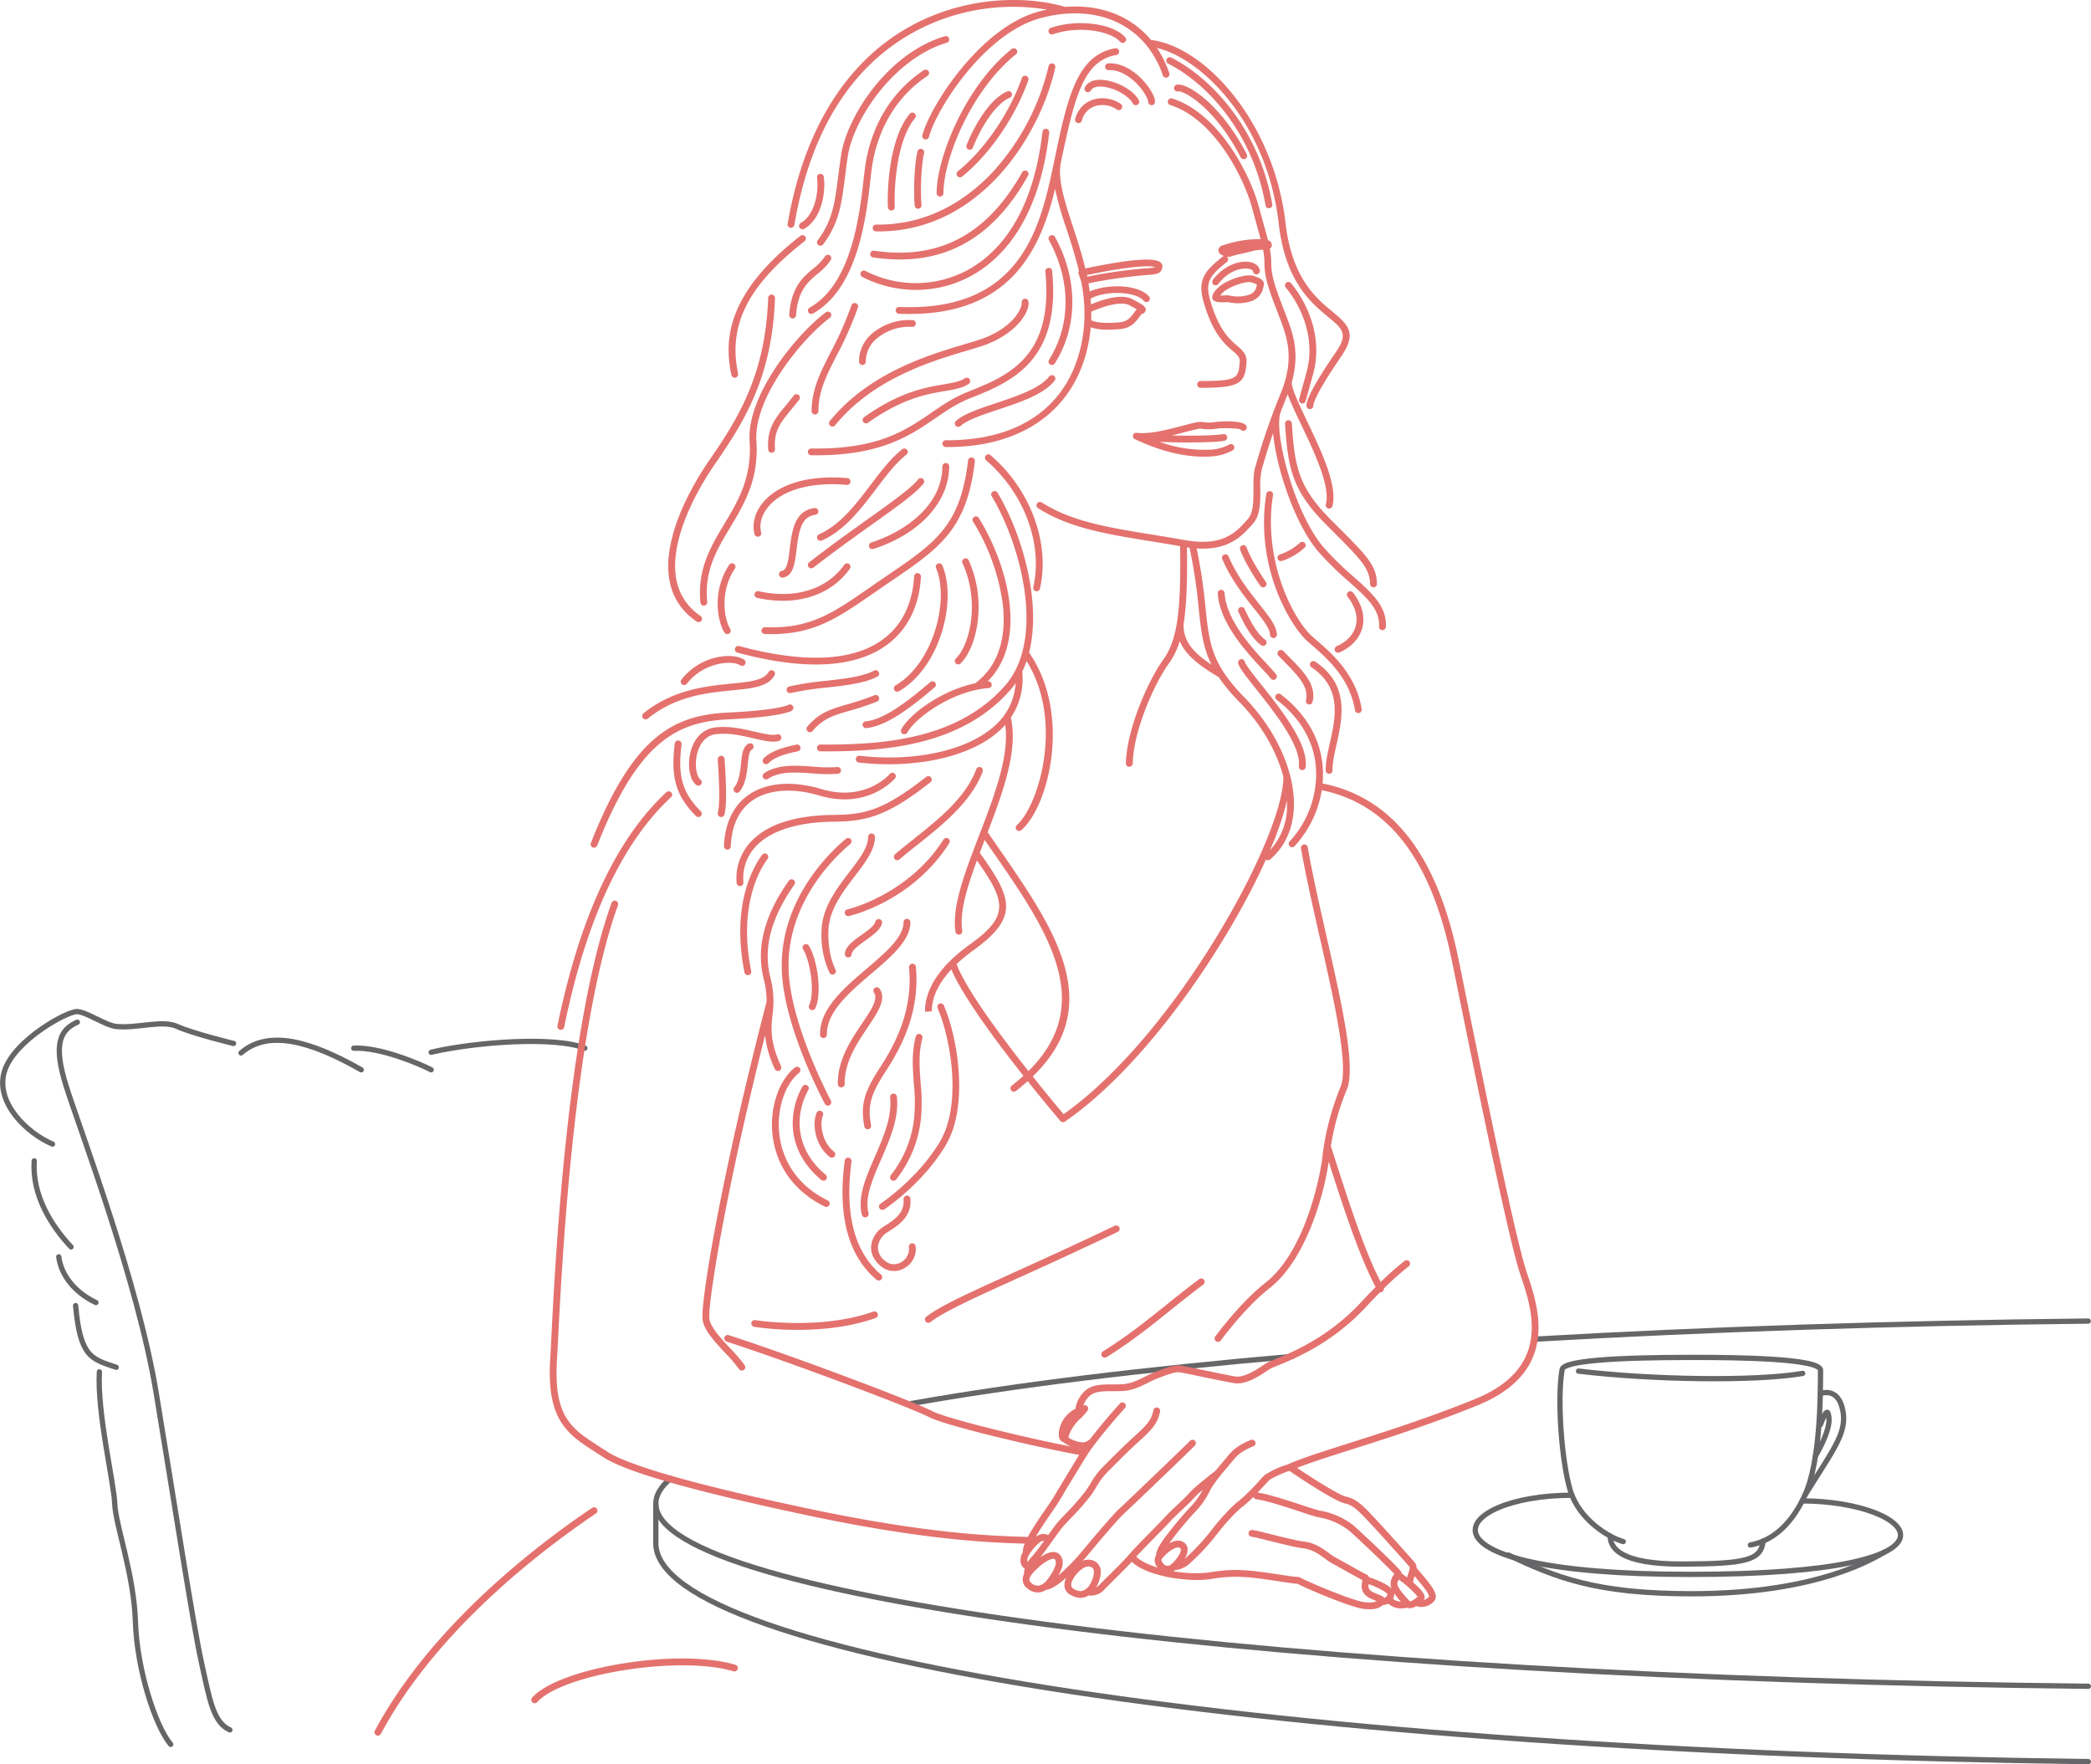 <svg xmlns="http://www.w3.org/2000/svg" width="793.012" height="669.097" viewBox="0 0 793.012 669.097"><g transform="translate(-157.969 -162.265)"><g transform="translate(159 545.901)"><path d="M132.986,446.952c-5.818-6.933-12.792-28.312-13.374-46.514s-7.562-36.691-7.851-44.782-6.688-34.091-5.815-49.98" transform="translate(-69.285 -169.041)" fill="none" stroke="#666668" stroke-linecap="round" stroke-miterlimit="10" stroke-width="2"/><path d="M118.248,320.56c-9.6-3.179-13.666-4.044-15.41-23.4" transform="translate(-75.191 -185.661)" fill="none" stroke="#666668" stroke-linecap="round" stroke-miterlimit="10" stroke-width="2"/><path d="M114.772,308.23c-8-3.754-13.229-10.4-14.1-17.335" transform="translate(-79.418 -197.888)" fill="none" stroke="#666668" stroke-linecap="round" stroke-miterlimit="10" stroke-width="2"/><path d="M111.524,311.21c-7.562-8.09-14.829-19.646-13.958-32.648" transform="translate(-85.619 -221.957)" fill="none" stroke="#666668" stroke-linecap="round" stroke-miterlimit="10" stroke-width="2"/><path d="M112.361,309.634c-9.557-4.044-21.771-15.6-18.279-27.447s23.988-23.067,27.692-22.8,10.7,5.23,14.755,5.646c7.91.818,17.444-2.606,23.111,0s21.376,6.446,21.376,6.446" transform="translate(-93.471 -259.384)" fill="none" stroke="#666668" stroke-linecap="round" stroke-miterlimit="10" stroke-width="2"/><path d="M107.586,260.748c-6.47,2.89-9.377,8.09-4.144,24.557s27.04,73.672,34.017,115.854,13.958,87.76,17.158,102.241,4.486,22.857,10.821,25.747" transform="translate(-79.283 -256.723)" fill="none" stroke="#666668" stroke-linecap="round" stroke-miterlimit="10" stroke-width="2"/><path d="M169.682,274.279c-19.318-11.007-35.286-15.354-45.591-6.4" transform="translate(-33.713 -252.199)" fill="none" stroke="#666668" stroke-linecap="round" stroke-miterlimit="10" stroke-width="2"/><path d="M138.577,264.108c10.044-.511,25.5,6.142,29.363,8.191" transform="translate(-5.443 -250.219)" fill="none" stroke="#666668" stroke-linecap="round" stroke-miterlimit="10" stroke-width="2"/><path d="M148.525,267.336c16.225-3.84,46.751-6.2,58.274-1.564" transform="translate(13.972 -251.912)" fill="none" stroke="#666668" stroke-linecap="round" stroke-miterlimit="10" stroke-width="2"/><path d="M354.735,303.691c-56.745,4.908-105.747,10.959-144.5,17.86" transform="translate(134.408 -172.915)" fill="none" stroke="#666668" stroke-linecap="round" stroke-miterlimit="10" stroke-width="2"/><path d="M499.943,299.149c-74.628.782-145.3,3.161-209.476,6.842" transform="translate(290.987 -181.779)" fill="none" stroke="#666668" stroke-linecap="round" stroke-miterlimit="10" stroke-width="2"/><path d="M183.027,319.36c-3.719,3.135-5.641,6.34-5.641,9.593,0,36.275,238.694,66.06,543.285,69.253" transform="translate(70.298 -142.336)" fill="none" stroke="#666668" stroke-linecap="round" stroke-miterlimit="10" stroke-width="2"/><path d="M720.669,420.439c-304.588-3.816-543.282-39.445-543.282-82.831v-15" transform="translate(70.299 -135.991)" fill="none" stroke="#666668" stroke-linecap="round" stroke-miterlimit="10" stroke-width="2"/><path d="M317.569,373.656c-5.6-1.535-16.809-8.448-20.095-19.389s-5.062-34.684-3.09-45.886c.812-4.608,38.823-4.56,51.4-4.56,14.109,0,46.594.331,46.594,4.849,0,9,.015,34.442-5.912,47.4s-13.943,17.648-20.682,18.879" transform="translate(297.023 -172.662)" fill="none" stroke="#666668" stroke-linecap="round" stroke-miterlimit="10" stroke-width="2"/><path d="M300.014,326.772c.044,4.407,3.518,10.708,27.488,10.62s29.726-1.423,30.5-8.693" transform="translate(309.619 -127.87)" fill="none" stroke="#666668" stroke-linecap="round" stroke-miterlimit="10" stroke-width="2"/><path d="M319.348,321.527c-45.809,0-65.939,30.021,44.859,30.021,113.28,0,84.944-27.863,42.444-27.863" transform="translate(275.784 -138.106)" fill="none" stroke="#666668" stroke-linecap="round" stroke-miterlimit="10" stroke-width="2"/><path d="M286.925,329.979c18,8.439,32.955,14.675,69.487,14.675,48.935,0,70.077-14.159,73.265-15.832" transform="translate(284.075 -123.869)" fill="none" stroke="#666668" stroke-linecap="round" stroke-miterlimit="10" stroke-width="2"/><path d="M325.036,347.269c11.435-18.445,16.786-24.487,13.932-33.855-2.161-7.09-8.1-4.693-8.1-4.693" transform="translate(358.453 -163.86)" fill="none" stroke="#666668" stroke-linecap="round" stroke-miterlimit="10" stroke-width="2"/><path d="M326.384,327.492c5.744-10.15,5.481-13.937,4.826-16.157s-2.9,4.179-2.9,4.179" transform="translate(361.083 -158.91)" fill="none" stroke="#666668" stroke-linecap="round" stroke-miterlimit="10" stroke-width="2"/><path d="M295.945,305.578c27.722,3.326,66.972,3.964,85.021.874" transform="translate(301.678 -169.233)" fill="none" stroke="#666668" stroke-linecap="round" stroke-miterlimit="10" stroke-width="2"/></g><g transform="translate(299.991 162.265)"><path d="M401.908,323.438a122.35,122.35,0,0,1-11.2-10.956c-11.148-12.781-19.206-43.8-16.458-51.4v-.006c.732-1.916,1.529-3.935,2.406-6.071.1-.254.183-.49.28-.741,1.021,2.86,2.78,6.606,5.08,11.429,5,10.461,11.213,23.483,9.4,30.307a1.283,1.283,0,0,0,.921,1.57,1.255,1.255,0,0,0,.331.044,1.289,1.289,0,0,0,1.249-.959c2.054-7.733-4.386-21.225-9.563-32.066-3-6.272-6.393-13.386-5.782-15.16.006-.018,0-.032.006-.05,2.993-10.921.319-18.155-1.907-24.123-.458-1.219-.927-2.441-1.4-3.657-2.335-6.071-4.543-11.8-4.543-16.556a31.336,31.336,0,0,0-.555-6.021,1.684,1.684,0,0,0,.449-.422,1.7,1.7,0,0,0,.21-1.547,1.824,1.824,0,0,0-1.021-1.086,3.029,3.029,0,0,0-.339-.124c-.416-1.668-.939-3.548-1.579-5.841-.534-1.916-1.154-4.132-1.86-6.765-3.486-12.993-15.493-35.647-32.869-41.131a1.3,1.3,0,0,0-1.623.838,1.282,1.282,0,0,0,.841,1.615c16.39,5.171,27.807,26.874,31.151,39.339.711,2.642,1.328,4.867,1.863,6.792.513,1.836.947,3.383,1.3,4.755a42.066,42.066,0,0,0-14.563,2.426,1.955,1.955,0,0,0-1.455,1.6,1.91,1.91,0,0,0,1.039,1.824,5.8,5.8,0,0,0,1.228.555,1.283,1.283,0,0,0-.7.254c-6.647,5.286-9.531,8.663-7.293,16.762,3.4,12.3,8.061,16.3,11.145,18.955,2.087,1.789,2.8,2.5,2.642,4.354-.493,5.853-.593,7.069-14.811,7.069a1.287,1.287,0,1,0,0,2.574c15.068,0,16.753-1.789,17.388-9.427.275-3.253-1.488-4.764-3.527-6.517-2.848-2.444-7.152-6.142-10.339-17.686-1.857-6.724.283-9.2,6.417-14.073a1.281,1.281,0,0,0,.2-1.809,1.236,1.236,0,0,0-.286-.239,4.311,4.311,0,0,0,.794.08,2.186,2.186,0,0,0,1.092-.248,29.93,29.93,0,0,1,3.111-.788c1.42-.319,3.182-.714,4.852-1.178a15.947,15.947,0,0,1,4-.466,29.106,29.106,0,0,1,.511,5.576c0,5.227,2.287,11.178,4.717,17.476.463,1.2.93,2.417,1.381,3.63,2.432,6.523,5.458,14.637.015,27.884a250.942,250.942,0,0,0-9,25.782l-.617,2.06c-.7,2.317-.688,5.239-.679,8.332.012,4.392.024,8.935-2.1,11.346-4.389,5-9.363,10.673-24.2,7.972-4.212-.768-8.347-1.435-12.344-2.081-16.234-2.624-30.248-4.888-41.632-12.146a1.3,1.3,0,0,0-1.789.39,1.28,1.28,0,0,0,.39,1.777c11.839,7.544,26.1,9.849,42.615,12.518,3.651.59,7.423,1.207,11.249,1.892.207,13.332-.133,22.571-1.269,29.374a.622.622,0,0,0-.021.106v.032c-1.021,6.015-2.665,10.13-5.109,13.518-5.6,7.76-13.864,26.225-14.159,39.315a1.287,1.287,0,0,0,1.263,1.313l.029,0a1.294,1.294,0,0,0,1.3-1.257c.283-12.58,8.262-30.381,13.672-37.875a28.445,28.445,0,0,0,4.159-8.572c2.376,5.77,8.129,9.714,14.773,13.707a65.907,65.907,0,0,0,7.763,9.327c8.3,8.486,14.2,18.663,16.747,28.412.183,11.432-10.216,36.21-25.936,61.78-17.848,29.026-38.71,53.082-57.406,66.231-1.733-2.057-6.257-7.468-11.7-14.306,28.209-27.258,8.067-56.314-13.176-86.96q-1.966-2.829-3.92-5.676c5.93-15.484,11.629-31.263,8.772-43.433a26.167,26.167,0,0,0,4.348-17.456,36.43,36.43,0,0,0,1.638-4.023c14.309,22.928,4.563,54.906-3.672,62.2a1.28,1.28,0,0,0-.112,1.815,1.311,1.311,0,0,0,.971.431,1.293,1.293,0,0,0,.859-.328c10.611-9.389,19.011-44.124,2.916-67.329,4.9-19.481-2.9-45.528-11.963-60.626a1.3,1.3,0,0,0-1.774-.446,1.284,1.284,0,0,0-.452,1.762c11.2,18.642,20.522,54.4,4.988,71.945C252,384.823,224.39,387.308,199.741,387.1a1.322,1.322,0,0,0-1.3,1.275,1.285,1.285,0,0,0,1.281,1.3q1.3.013,2.606.012c24.569,0,51.562-3.093,69.295-23.117a29.772,29.772,0,0,0,2.131-2.751,23.2,23.2,0,0,1-7.279,15.584c-10.012,9.717-30.369,14.413-51.857,11.96a1.287,1.287,0,1,0-.3,2.556,100.773,100.773,0,0,0,11.417.652c17.839,0,33.828-4.867,42.542-13.327.546-.528,1.048-1.071,1.538-1.623,1.694,11.762-4.206,27.146-9.941,42.063-5.328,13.876-10.363,26.984-8.917,36.411a1.288,1.288,0,0,0,1.275,1.092,1.118,1.118,0,0,0,.2-.015,1.286,1.286,0,0,0,1.083-1.464c-1.057-6.9,1.774-16.311,5.567-26.615,11.355,15.971,12.078,21.228-2.813,31.927a61.528,61.528,0,0,0-7.261,6.06l-.021.018c-5.245,5.168-9.619,11.736-9.6,19.283h1.3l1.293-.112c-.012-5.983,3.235-11.39,7.411-15.88,4.321,10.227,17.108,27.415,27.344,40.351-1.372,1.24-2.845,2.476-4.436,3.707a1.281,1.281,0,0,0-.224,1.8,1.3,1.3,0,0,0,1.024.5,1.284,1.284,0,0,0,.791-.272c1.594-1.231,3.07-2.468,4.454-3.707,6.623,8.3,11.848,14.439,12.4,15.091a1.3,1.3,0,0,0,.992.455,1.29,1.29,0,0,0,.732-.227c30.31-20.788,61.278-66.131,76.234-99.381a1.283,1.283,0,0,0,.756.28,1.3,1.3,0,0,0,.847-.313c5.525-4.746,8.628-11.5,8.976-19.528.59-13.453-6.641-29.572-18.867-42.063a62.8,62.8,0,0,1-7.627-9.2l-.024-.035c-5.212-7.907-5.945-14.687-7-24.8a203.036,203.036,0,0,0-3.332-22.332c.806.053,1.591.089,2.335.089,10.682,0,15.266-5.221,19.1-9.59,2.724-3.105,2.71-8.138,2.7-13a28.868,28.868,0,0,1,.573-7.586l.62-2.075c.882-2.978,2.019-6.789,3.627-11.5a90.391,90.391,0,0,0,3.394,16.405c3.6,12.181,8.7,22.645,13.988,28.713a124.984,124.984,0,0,0,11.429,11.187c6.827,6.086,11.762,10.484,11.4,17.016a1.29,1.29,0,0,0,1.225,1.352l.071,0a1.3,1.3,0,0,0,1.293-1.219c.419-7.757-5.177-12.748-12.264-19.067M251.367,470.381a60.791,60.791,0,0,1,6.414-5.28c17.4-12.5,14.758-19.764,2.388-36.931.608-1.615,1.234-3.247,1.865-4.894.968,1.4,1.939,2.813,2.907,4.212,20.5,29.572,39.932,57.612,13.681,83.451-10.508-13.3-23.625-30.968-27.255-40.558M376.687,411.03a24.362,24.362,0,0,1-6.443,16.119,117,117,0,0,0,6.443-18.76c.033.891.035,1.774,0,2.642m-33.513-75.72c.883,8.4,1.57,14.791,4.858,21.482-6.308-4.159-10.7-8.468-10.584-15.269,1.133-6.916,1.488-16.136,1.3-29.212.325.05.649.095.968.136a195.767,195.767,0,0,1,3.459,22.863" transform="translate(-30.613 -104.739)" fill="#e4716d"/><path d="M206.888,198.7a1.287,1.287,0,0,0-.021,2.574c.313,0,.62.006.927.006,39.079,0,61.494-37.054,67.043-62.164a1.292,1.292,0,0,0-2.524-.552,90.123,90.123,0,0,1-20.909,39.9c-8.687,9.4-23.5,20.537-44.5,20.236Z" transform="translate(-16.647 -113.523)" fill="#e4716d"/><path d="M194.674,214.3a1.284,1.284,0,0,0,1.06,1.482,1.092,1.092,0,0,0,.218.021,1.3,1.3,0,0,0,1.275-1.071c5.756-33.693,19.947-57.689,42.176-71.326a78.434,78.434,0,0,1,53.622-10.351c-.992.213-1.989.44-2.993.708-22.305,5.945-41.379,35.965-44.259,46.931a1.294,1.294,0,0,0,.93,1.57,1.382,1.382,0,0,0,.328.041,1.3,1.3,0,0,0,1.252-.962c2.769-10.546,21.06-39.4,42.418-45.095a52.652,52.652,0,0,1,9.259-1.62l.08-.009c12.718-1.018,23.6,3.267,30.688,11.933l.03.035a36.322,36.322,0,0,1,6.2,11.381,1.294,1.294,0,0,0,2.456-.818,40.317,40.317,0,0,0-4.681-9.572c17.211,4.141,41.807,28.477,46.208,66.73,2.518,21.9,12.232,29.932,18.666,35.245,5.5,4.551,7.781,6.437,3.014,13.371-7.792,11.334-11.736,18.7-11.1,20.729a1.294,1.294,0,0,0,1.237.906,1.233,1.233,0,0,0,.381-.059,1.284,1.284,0,0,0,.9-1.387c.029-.378.578-3.994,10.72-18.74,6.1-8.864,2.069-12.193-3.5-16.8-6.11-5.05-15.348-12.686-17.748-33.56-4.377-38.031-30.254-66.9-51.036-69.457-7.589-9.094-19.1-13.589-32.515-12.524-14.661-4.351-39.543-4.54-61.91,9.182-22.565,13.843-37.562,39.115-43.368,73.082" transform="translate(-37.99 -129.409)" fill="#e4716d"/><path d="M271.1,188.2a1.275,1.275,0,0,0-1.435,1.128c-2.919,24.773-12.255,31.119-30.853,43.766-2.137,1.452-4.135,2.834-6.03,4.147-14.82,10.257-22.975,15.918-40.148,15.34a1.31,1.31,0,0,0-1.334,1.243,1.287,1.287,0,0,0,1.249,1.328q1.2.04,2.352.041c16.476,0,25.242-6.071,39.363-15.841,1.886-1.308,3.879-2.689,6.007-4.135,18.642-12.674,28.914-19.655,31.963-45.59A1.287,1.287,0,0,0,271.1,188.2" transform="translate(-44.538 -14.7)" fill="#e4716d"/><path d="M258.218,192.522a1.3,1.3,0,0,0-1.485,1.068c-4.357,27.429,8.937,49.9,15.67,55.939.508.455,1.083.95,1.715,1.494,5.36,4.634,14.342,12.391,16.24,24.587a1.291,1.291,0,0,0,1.278,1.089,1.642,1.642,0,0,0,.2-.015,1.282,1.282,0,0,0,1.074-1.467c-2.04-13.126-11.467-21.269-17.1-26.136-.614-.531-1.181-1.015-1.673-1.461-7.131-6.4-18.811-28.693-14.844-53.628a1.293,1.293,0,0,0-1.077-1.47" transform="translate(81.484 -6.27)" fill="#e4716d"/><path d="M239.324,239.685a1.348,1.348,0,0,0,.286.032,1.287,1.287,0,0,0,1.26-1c3.943-17.273-3.577-37.612-18.713-50.611a1.3,1.3,0,0,0-1.827.13,1.281,1.281,0,0,0,.133,1.815c14.43,12.4,21.621,31.724,17.884,48.1a1.286,1.286,0,0,0,.977,1.538" transform="translate(11.502 -15.476)" fill="#e4716d"/><path d="M204.163,200.4a1.285,1.285,0,0,0,.558,1.733,44.794,44.794,0,0,0,20.354,4.912,43.575,43.575,0,0,0,20.493-5.089c11.57-6.16,26.175-20.623,30.041-54.56a1.292,1.292,0,0,0-2.568-.289c-3.743,32.828-17.668,46.715-28.7,52.583a41.61,41.61,0,0,1-38.439.156,1.3,1.3,0,0,0-1.744.555" transform="translate(-19.713 -97.103)" fill="#e4716d"/><path d="M216.568,185.047c20.7,0,36.662-10.481,48.589-31.815a1.277,1.277,0,0,0-.5-1.747,1.3,1.3,0,0,0-1.759.5c-13.229,23.666-31.594,33.389-56.137,29.734a1.285,1.285,0,1,0-.387,2.541,69.1,69.1,0,0,0,10.2.788" transform="translate(-17.277 -86.644)" fill="#e4716d"/><path d="M242.278,135.895c-17.645,14.1-28.471,41.334-28.471,54.649a1.293,1.293,0,0,0,2.586,0c0-12.8,10.463-39.02,27.506-52.645a1.281,1.281,0,0,0,.2-1.809,1.3,1.3,0,0,0-1.818-.195" transform="translate(-0.614 -117.306)" fill="#e4716d"/><path d="M229.058,134.173a1.282,1.282,0,0,0-.8,1.635,1.3,1.3,0,0,0,1.647.794c9.835-3.383,21.75-1.254,25.437,2.839a1.285,1.285,0,0,0,.962.428,1.308,1.308,0,0,0,.865-.328,1.279,1.279,0,0,0,.1-1.815c-4.773-5.3-18.223-6.992-28.211-3.554" transform="translate(27.447 -123.606)" fill="#e4716d"/><path d="M236.678,137.561a1.286,1.286,0,1,0,.142,2.568c4.3-.236,8.084,2.695,9.965,4.46,3.338,3.143,5.015,6.529,5.015,7.538a1.294,1.294,0,0,0,2.589,0c0-2.237-2.509-6.281-5.826-9.407-3.757-3.536-7.963-5.366-11.883-5.159" transform="translate(41.633 -113.53)" fill="#e4716d"/><path d="M251.117,148.611a1.294,1.294,0,0,0,1.142.679,1.32,1.32,0,0,0,.611-.153,1.281,1.281,0,0,0,.525-1.741c-2.385-4.422-9.7-7.733-14.634-7.736h-.009c-3.518,0-5.092,1.535-5.788,2.825a1.277,1.277,0,0,0,.522,1.741,1.3,1.3,0,0,0,1.753-.522c.664-1.216,2.273-1.473,3.512-1.473h.006c4.5,0,10.623,3.164,12.358,6.381" transform="translate(36.468 -109.405)" fill="#e4716d"/><path d="M237.977,142.72a10.21,10.21,0,0,0-6.334,7.134,1.29,1.29,0,0,0,.912,1.576,1.357,1.357,0,0,0,.339.044,1.292,1.292,0,0,0,1.249-.95,7.706,7.706,0,0,1,4.746-5.4,9.573,9.573,0,0,1,8.557,1.2,1.3,1.3,0,0,0,1.795-.357,1.28,1.28,0,0,0-.36-1.783,12.176,12.176,0,0,0-10.9-1.467" transform="translate(34.109 -104.783)" fill="#e4716d"/><path d="M282.223,194.027a1.435,1.435,0,0,0,.224-.018,1.293,1.293,0,0,0,1.057-1.488c-5.142-29.392-23.846-48.33-38.3-55.617a1.3,1.3,0,0,0-1.741.564,1.283,1.283,0,0,0,.573,1.73c13.92,7.019,31.948,25.31,36.919,53.763a1.29,1.29,0,0,0,1.272,1.066" transform="translate(56.983 -115.054)" fill="#e4716d"/><path d="M245.384,140.32a1.286,1.286,0,1,0,.449,2.532c2.329-.4,14.3,6.588,23.758,25.021a1.287,1.287,0,0,0,1.154.7,1.318,1.318,0,0,0,.587-.139,1.283,1.283,0,0,0,.564-1.73c-9.593-18.693-22.35-27.108-26.511-26.387" transform="translate(58.925 -108.198)" fill="#e4716d"/><path d="M263.916,210.073a1.286,1.286,0,0,0,.909,1.579,1.243,1.243,0,0,0,.342.047,1.291,1.291,0,0,0,1.246-.947l2.842-10.286c3.1-11.237-.032-24.076-8.383-34.348a1.3,1.3,0,0,0-1.821-.192,1.286,1.286,0,0,0-.195,1.809c7.831,9.628,10.782,21.609,7.9,32.049Z" transform="translate(86.748 -58.7)" fill="#e4716d"/><path d="M197.265,233.6a1.289,1.289,0,0,0,1.275,1.3c.623.009,1.231.015,1.833.015,24.7,0,35.588-7.447,45.213-14.038,4.215-2.884,8.194-5.605,13.046-7.538,15.434-6.145,34.637-13.793,31.272-48.356a1.293,1.293,0,0,0-2.574.248c3.179,32.645-14.268,39.593-29.661,45.72-5.121,2.04-9.212,4.844-13.551,7.81-10.009,6.848-20.342,13.958-45.54,13.569a1.252,1.252,0,0,0-1.314,1.266" transform="translate(-32.898 -62.245)" fill="#e4716d"/><path d="M200.27,214.176a1.283,1.283,0,0,0,.189,1.809,1.309,1.309,0,0,0,.818.286,1.3,1.3,0,0,0,1.006-.478c14.454-17.727,36.621-24.333,49.867-28.279,2.264-.676,4.218-1.257,5.921-1.824,12.217-4.067,18.046-12.344,17.562-16.75a1.294,1.294,0,0,0-2.574.277c.274,2.491-3.884,10.062-15.806,14.032-1.668.555-3.6,1.133-5.847,1.8-13.533,4.032-36.181,10.779-51.137,29.126" transform="translate(-27.597 -54.5)" fill="#e4716d"/><path d="M248.536,134.963a1.3,1.3,0,0,0-1.615-.862c-22.016,6.564-37.246,30.868-39.363,45.16-.407,2.745-.729,5.275-1.03,7.636-1.316,10.342-2.187,17.172-7.831,24.569a1.282,1.282,0,0,0,.248,1.8,1.3,1.3,0,0,0,.785.263,1.286,1.286,0,0,0,1.03-.511c6.06-7.943,7.016-15.434,8.338-25.8.3-2.344.617-4.855,1.018-7.583,2.063-13.926,17.341-37.046,37.547-43.07a1.288,1.288,0,0,0,.871-1.6" transform="translate(-30.612 -120.356)" fill="#e4716d"/><path d="M190.437,213.347a1.288,1.288,0,0,0,.98,1.538,45.105,45.105,0,0,0,9.752,1.11c10.7,0,19.829-4.268,25.4-12.181a1.28,1.28,0,0,0-.319-1.792,1.3,1.3,0,0,0-1.8.316c-6.585,9.348-18.722,13.1-32.468,10.035a1.3,1.3,0,0,0-1.547.974" transform="translate(-46.285 11.848)" fill="#e4716d"/><path d="M238.756,196.37a1.3,1.3,0,0,0-1.783-.416,1.279,1.279,0,0,0-.419,1.768,79.861,79.861,0,0,1,11.3,31.423c1.03,9.05.153,21.5-9.873,29.428a1.253,1.253,0,0,0-.333.407c-12.9,2.662-25.139,11.694-28.271,17.494a1.291,1.291,0,0,0,2.279,1.216c2.869-5.313,16.744-15.735,30.806-16.83a1.287,1.287,0,0,0,1.189-1.381,1.306,1.306,0,0,0-1.393-1.184l-.148.021c15.835-15.9,7.01-45.292-3.359-61.945" transform="translate(-9.554 0.083)" fill="#e4716d"/><path d="M188.838,233.2q16.8,4.507,29.814,4.5c11.015,0,19.941-2.426,26.686-7.279,7.969-5.735,12.506-14.731,13.117-26.018a1.295,1.295,0,0,0-2.586-.139c-.4,7.311-2.807,17.423-12.048,24.073-11.381,8.188-29.655,8.988-54.307,2.379a1.286,1.286,0,1,0-.676,2.482" transform="translate(-51.215 14.301)" fill="#e4716d"/><path d="M215.9,161.919a1.284,1.284,0,0,0,.215-1.806,1.3,1.3,0,0,0-1.818-.215c-28.35,22.14-28.87,39.838-26.154,52.781A1.287,1.287,0,0,0,189.4,213.7a1.35,1.35,0,0,0,.266-.027,1.28,1.28,0,0,0,1-1.523c-3.855-18.391,3.69-33.415,25.227-50.233" transform="translate(-52.776 -70.446)" fill="#e4716d"/><path d="M166.118,321.525a1.313,1.313,0,0,0,.26.026,1.3,1.3,0,0,0,1.269-1.03c8.285-40.617,21.922-69.959,40.529-87.211a1.278,1.278,0,0,0,.065-1.815,1.3,1.3,0,0,0-1.833-.065c-19.005,17.624-32.9,47.426-41.3,88.578a1.287,1.287,0,0,0,1.009,1.517" transform="translate(-95.707 69.023)" fill="#e4716d"/><path d="M260.075,229.409c-16.378,12.851-23.542,14.309-34.941,14.419-14.855.139-25.514,3.6-31.677,10.3a20.242,20.242,0,0,0-5.3,15.514,1.289,1.289,0,0,0,1.287,1.184c.035,0,.071,0,.1,0a1.289,1.289,0,0,0,1.19-1.384,17.545,17.545,0,0,1,4.631-13.574c5.581-6.06,15.883-9.333,29.8-9.466,12.45-.118,20.275-2.223,36.523-14.971a1.284,1.284,0,0,0,.213-1.806,1.3,1.3,0,0,0-1.821-.212" transform="translate(-50.816 65.211)" fill="#e4716d"/><path d="M241.641,239.049a1.292,1.292,0,0,0-2.19-1.372c-13.4,21.066-36.216,26.446-36.444,26.5a1.286,1.286,0,0,0,.286,2.541,1.367,1.367,0,0,0,.286-.032c.977-.221,24.067-5.64,38.061-27.636" transform="translate(-23.655 80.713)" fill="#e4716d"/><path d="M218.264,237.375c-5.939,4.935-25.239,23.12-24.327,49.9.723,21.373,15.691,49.442,16.328,50.626a1.3,1.3,0,0,0,1.145.679,1.286,1.286,0,0,0,1.136-1.892c-.151-.283-15.319-28.731-16.027-49.5-.865-25.611,17.7-43.088,23.4-47.837a1.276,1.276,0,0,0,.162-1.809,1.3,1.3,0,0,0-1.821-.162" transform="translate(-39.454 80.716)" fill="#e4716d"/><path d="M200.121,292.675h.018a1.294,1.294,0,0,0,1.278-1.3c-.115-8.633,8.518-16,16.865-23.12,7.612-6.493,14.8-12.627,14.8-19.5a1.294,1.294,0,0,0-2.589,0c0,5.691-6.747,11.449-13.9,17.544-8.8,7.509-17.9,15.272-17.766,25.109a1.283,1.283,0,0,0,1.29,1.269" transform="translate(-29.844 100.99)" fill="#e4716d"/><path d="M198.685,239.324a1.3,1.3,0,0,0-1.809.26c-2.9,3.852-11.945,18.453-6.688,44.6a1.293,1.293,0,0,0,1.269,1.036,1.31,1.31,0,0,0,.257-.026,1.282,1.282,0,0,0,1.012-1.511c-5.05-25.109,3.486-38.926,6.222-42.562a1.281,1.281,0,0,0-.263-1.8" transform="translate(-49.855 84.603)" fill="#e4716d"/><path d="M201.119,292.978a1.288,1.288,0,0,0,1.293,1.263h.024a1.294,1.294,0,0,0,1.272-1.311c-.151-8.3,4.8-15.652,8.781-21.561,3.834-5.7,7.152-10.623,4.454-14.551a1.3,1.3,0,0,0-1.8-.339,1.281,1.281,0,0,0-.339,1.786c1.712,2.5-1.015,6.547-4.472,11.676-4.176,6.2-9.377,13.929-9.215,23.037" transform="translate(-25.383 118.145)" fill="#e4716d"/><path d="M211.182,314.322a1.291,1.291,0,0,0,1.181.759,1.317,1.317,0,0,0,.531-.115,1.282,1.282,0,0,0,.646-1.7c-4.271-9.419-3.784-14.233-3.267-19.327a36.3,36.3,0,0,0-.773-14.274c-2.813-11.045.159-22.577,9.1-35.254a1.283,1.283,0,0,0-.319-1.792,1.3,1.3,0,0,0-1.8.316c-9.392,13.326-12.494,25.546-9.484,37.361a31.609,31.609,0,0,1,1.045,8.545c-17.81,68.746-24.714,112.74-24.307,120.018.233,4.188,4.537,8.8,8.7,13.253a53.9,53.9,0,0,1,5.148,6.009,1.3,1.3,0,0,0,1.792.363,1.278,1.278,0,0,0,.366-1.783,55.956,55.956,0,0,0-5.407-6.34c-3.672-3.929-7.831-8.383-8.016-11.647-.328-5.856,5.4-44.422,21.157-107.188a39.024,39.024,0,0,0,3.713,12.8" transform="translate(-59.347 91.078)" fill="#e4716d"/><path d="M216.45,324.374a1.281,1.281,0,0,0-.151-1.812c-10.08-8.495-13.834-22.958-11.16-42.984a1.3,1.3,0,0,0-2.568-.339c-2.8,20.95,1.26,36.187,12.054,45.287a1.3,1.3,0,0,0,1.824-.151" transform="translate(-24.213 160.816)" fill="#e4716d"/><path d="M206.981,334.3a1.283,1.283,0,0,0-.363,1.783,1.3,1.3,0,0,0,1.08.576,1.284,1.284,0,0,0,.711-.213c.59-.387,14.543-9.643,23.288-24.286,8.76-14.664,4.755-40.328-.708-53.055a1.294,1.294,0,0,0-2.382,1.009c5.257,12.243,9.171,36.833.862,50.735-8.43,14.117-22.344,23.359-22.488,23.45" transform="translate(-15.064 122.185)" fill="#e4716d"/><path d="M243.01,138.926a1.3,1.3,0,0,0-1.8-.351c-16.795,11.2-21.222,28.359-22.364,37.586-.13,1.06-.263,2.228-.407,3.489-1.6,13.994-4.581,40.042-20.517,48.961a1.287,1.287,0,0,0,1.269,2.24c17.09-9.563,20.165-36.461,21.818-50.912.145-1.249.277-2.411.4-3.462,1.092-8.8,5.3-25.133,21.243-35.768a1.281,1.281,0,0,0,.351-1.783" transform="translate(-32.898 -111.949)" fill="#e4716d"/><path d="M176.268,233.7a1.3,1.3,0,0,0,1.821.18c10.581-8.61,22.447-9.779,31.975-10.72,7.648-.753,13.687-1.349,16.119-5.723a1.292,1.292,0,0,0-2.264-1.246c-1.777,3.194-7.22,3.731-14.112,4.413-9.357.921-22.167,2.184-33.356,11.287a1.28,1.28,0,0,0-.183,1.809" transform="translate(-74.446 38.657)" fill="#e4716d"/><path d="M170.174,274.156a1.275,1.275,0,0,0,.472.089,1.291,1.291,0,0,0,1.2-.818C187.1,234.684,201.535,226.549,221.3,225.6c20.106-.971,23.87-2.978,24.419-3.371a1.259,1.259,0,0,0,.31-1.73,1.326,1.326,0,0,0-1.762-.4c-.139.08-3.642,1.989-23.093,2.928-20.83,1.007-35.974,9.425-51.736,49.466a1.279,1.279,0,0,0,.732,1.665" transform="translate(-87.375 47.23)" fill="#e4716d"/><path d="M208.954,248.07a1.285,1.285,0,0,0,.652,2.4,1.3,1.3,0,0,0,.649-.174c15.514-8.964,22.122-34.147,16.452-47.71a1.3,1.3,0,0,0-1.694-.694,1.279,1.279,0,0,0-.7,1.68c5.236,12.527-1.275,36.358-15.363,44.5" transform="translate(-11.34 11.848)" fill="#e4716d"/><path d="M180.61,260.136c-3.35,14.05-.153,24.522,9.5,31.131a1.318,1.318,0,0,0,.735.224,1.3,1.3,0,0,0,1.065-.555,1.28,1.28,0,0,0-.331-1.789c-8.689-5.945-11.529-15.5-8.45-28.418,2.887-12.125,10.162-23.8,14.239-29.687,11.246-16.222,21.426-33.206,22.441-62.45a1.292,1.292,0,0,0-1.252-1.331,1.317,1.317,0,0,0-1.337,1.243c-.992,28.551-10.965,45.183-21.986,61.08-4.179,6.03-11.638,18.02-14.625,30.552" transform="translate(-67.914 -55.539)" fill="#e4716d"/><path d="M217.707,144.181a1.3,1.3,0,0,0-1.824.159c-7.916,9.377-8.648,29.242-8.279,35.461a1.291,1.291,0,0,0,1.293,1.21h.074a1.29,1.29,0,0,0,1.216-1.361c-.286-4.847.18-24.77,7.683-33.657a1.282,1.282,0,0,0-.162-1.812" transform="translate(-12.867 -101.167)" fill="#e4716d"/><path d="M213.746,148.568a1.3,1.3,0,0,0-1.558.953c-1.207,5-1.553,15.148-1.051,20.546a1.294,1.294,0,0,0,1.29,1.166.859.859,0,0,0,.121-.006,1.285,1.285,0,0,0,1.169-1.4c-.475-5.1-.142-15.027.989-19.714a1.288,1.288,0,0,0-.959-1.55" transform="translate(-6.259 -92.086)" fill="#e4716d"/><path d="M216.656,177.183a1.3,1.3,0,0,0,1.818.195c10.339-8.282,20.2-22.618,25.109-36.523a1.292,1.292,0,0,0-2.441-.85c-4.764,13.483-14.3,27.367-24.295,35.369a1.283,1.283,0,0,0-.192,1.809" transform="translate(4.385 -110.412)" fill="#e4716d"/><path d="M218.924,163.327a1.29,1.29,0,0,0,1.2-.809c3.816-9.5,9.327-16.93,14.038-18.934a1.286,1.286,0,0,0,.682-1.691,1.3,1.3,0,0,0-1.7-.673c-6.44,2.742-12.187,12.308-15.419,20.345a1.281,1.281,0,0,0,.723,1.671,1.311,1.311,0,0,0,.481.092" transform="translate(6.84 -106.565)" fill="#e4716d"/><path d="M183.584,279.781a1.291,1.291,0,0,0,1.29,1.16.894.894,0,0,0,.124-.006,1.288,1.288,0,0,0,1.163-1.4c-1.166-11.8,3.607-19.755,8.66-28.173,5.39-8.982,10.962-18.268,9.991-32.851-1.092-16.44,17.285-38.828,27.878-46.742a1.281,1.281,0,0,0,.26-1.8,1.3,1.3,0,0,0-1.812-.254c-6.284,4.69-13.6,12.775-19.109,21.092-4.832,7.3-10.452,18.055-9.8,27.872.918,13.784-4.445,22.721-9.634,31.367-5.044,8.4-10.263,17.1-9.011,29.74" transform="translate(-59.964 -51.263)" fill="#e4716d"/><path d="M205.575,169.4a22.948,22.948,0,0,0,5.044-5.283,1.292,1.292,0,0,0-2.2-1.361,20.763,20.763,0,0,1-4.519,4.681c-3.89,3.267-8.3,6.972-9.029,17.471a1.291,1.291,0,0,0,1.2,1.373l.089,0a1.292,1.292,0,0,0,1.29-1.2c.658-9.416,4.451-12.6,8.117-15.685" transform="translate(-37.568 -65.519)" fill="#e4716d"/><path d="M201.359,266.752c-6.1,4.823-9.6,15.26-8.515,25.384.744,6.936,4.306,19.714,19.814,27.35a1.288,1.288,0,1,0,1.148-2.305c-14.395-7.09-17.7-18.9-18.385-25.319-1-9.295,2.11-18.793,7.553-23.1a1.28,1.28,0,0,0,.207-1.806,1.3,1.3,0,0,0-1.821-.207" transform="translate(-41.909 138.085)" fill="#e4716d"/><path d="M200.755,268.967a1.3,1.3,0,0,0-1.765.49c-5.221,9.227-6.482,24.038,7.155,35.4a1.3,1.3,0,0,0,1.821-.159,1.279,1.279,0,0,0-.159-1.812c-12.42-10.354-11.293-23.8-6.555-32.17a1.286,1.286,0,0,0-.5-1.753" transform="translate(-36.698 142.628)" fill="#e4716d"/><path d="M204.67,289.925a1.307,1.307,0,0,0,1.03-.5,1.285,1.285,0,0,0-.239-1.8c-4.177-3.194-5.67-10-4.168-13.734a1.283,1.283,0,0,0-.723-1.671,1.3,1.3,0,0,0-1.679.714c-1.88,4.67-.3,12.689,4.991,16.73a1.3,1.3,0,0,0,.788.266" transform="translate(-31.209 149.114)" fill="#e4716d"/><path d="M249.4,229.151c-.378.437-9.392,10.652-25.965,5.729-11.119-3.306-20.98-2.485-27.757,2.311-5.649,4-8.828,10.676-9.194,19.312a1.288,1.288,0,0,0,1.237,1.34l.053,0a1.3,1.3,0,0,0,1.3-1.234c.337-7.928,3.067-13.757,8.111-17.326,6.024-4.262,15.319-4.971,25.517-1.942,18.253,5.425,28.262-6.042,28.675-6.532a1.28,1.28,0,0,0-.151-1.809,1.3,1.3,0,0,0-1.821.148" transform="translate(-53.947 64.368)" fill="#e4716d"/><path d="M251.257,200.738a1.279,1.279,0,0,0-.679,1.688c3.365,7.807,8.185,13.876,12.054,18.755,3.347,4.215,5.992,7.547,6.069,9.956a1.292,1.292,0,0,0,1.293,1.243h.044a1.291,1.291,0,0,0,1.251-1.325c-.106-3.256-2.984-6.88-6.623-11.467-3.775-4.758-8.48-10.682-11.712-18.173a1.3,1.3,0,0,0-1.7-.676" transform="translate(70.942 9.593)" fill="#e4716d"/><path d="M267.757,255.853a1.288,1.288,0,0,0,1.29,1.243h.044a1.287,1.287,0,0,0,1.249-1.328c-.086-2.659.67-6.027,1.464-9.59,2.276-10.162,5.109-22.807-8.008-31.6a1.288,1.288,0,1,0-1.446,2.131c11.65,7.816,9.144,19.026,6.93,28.914-.838,3.728-1.623,7.246-1.523,10.233" transform="translate(93.007 36.365)" fill="#e4716d"/><path d="M230.781,187.314c-4.306,3.371-8.025,8.273-11.966,13.465-5.682,7.488-11.559,15.23-19.611,18.8a1.287,1.287,0,0,0,1.054,2.349c8.663-3.84,14.743-11.854,20.623-19.6,3.837-5.053,7.462-9.826,11.5-12.99a1.281,1.281,0,0,0,.212-1.806,1.3,1.3,0,0,0-1.815-.215" transform="translate(-30.614 -16.939)" fill="#e4716d"/><path d="M197.761,222.764a1.281,1.281,0,0,0-.221,1.806,1.3,1.3,0,0,0,1.815.221c8.306-6.449,15.886-11.851,22.574-16.618,9.5-6.771,16.361-11.662,19.177-15.26a1.276,1.276,0,0,0-.23-1.8,1.3,1.3,0,0,0-1.815.224c-2.583,3.3-9.667,8.353-18.639,14.749-6.709,4.782-14.312,10.2-22.66,16.68" transform="translate(-32.898 -9.52)" fill="#e4716d"/><path d="M234.3,188.9a1.3,1.3,0,0,0-1.308,1.272c-.145,14.844-14.044,24.655-27,28.884a1.288,1.288,0,0,0,.812,2.444c17.615-5.753,28.645-17.748,28.778-31.3a1.289,1.289,0,0,0-1.281-1.3" transform="translate(-17.603 -13.296)" fill="#e4716d"/><path d="M216.521,241.015a1.3,1.3,0,0,0,1.83.006c3.232-3.191,5.661-9.23,6.5-16.157a43.206,43.206,0,0,0-3.453-22.969,1.292,1.292,0,0,0-2.352,1.068c6.615,14.377,2.993,30.794-2.515,36.234a1.278,1.278,0,0,0-.006,1.818" transform="translate(3.947 10.585)" fill="#e4716d"/><path d="M205.592,234.7c.044,0,.083,0,.127-.006,7.733-.75,17.028-7.887,25.918-15.487a1.278,1.278,0,0,0,.136-1.812,1.3,1.3,0,0,0-1.824-.136c-8.569,7.326-17.465,14.194-24.481,14.876a1.285,1.285,0,0,0,.124,2.565" transform="translate(-19.17 41.428)" fill="#e4716d"/><path d="M223.84,221.183a1.282,1.282,0,0,0,.706-1.679,1.3,1.3,0,0,0-1.691-.7,94.3,94.3,0,0,1-10.342,3.468c-6.083,1.756-10.481,3.022-15.118,8.436a1.287,1.287,0,0,0,.986,2.119,1.3,1.3,0,0,0,.986-.452c4.132-4.826,8-5.942,13.867-7.633a96.483,96.483,0,0,0,10.608-3.56" transform="translate(-33.248 44.866)" fill="#e4716d"/><path d="M195.825,224.21a1.277,1.277,0,0,0,.313-.038,111.781,111.781,0,0,1,13.557-2.072c7.438-.838,14.46-1.629,19.244-4.153a1.277,1.277,0,0,0,.534-1.738,1.3,1.3,0,0,0-1.747-.534c-4.351,2.3-11.452,3.1-18.318,3.87a113.251,113.251,0,0,0-13.893,2.134,1.284,1.284,0,0,0,.31,2.532" transform="translate(-38.231 38.656)" fill="#e4716d"/><path d="M214.5,168.415a1.3,1.3,0,0,0-1.647.8,130.424,130.424,0,0,1-7.934,17.9c-3.852,7.538-7.178,14.05-7.178,22.2a1.294,1.294,0,0,0,2.589,0c0-7.538,3.043-13.5,6.9-21.042a132.869,132.869,0,0,0,8.079-18.238,1.283,1.283,0,0,0-.806-1.632" transform="translate(-31.965 -53.418)" fill="#e4716d"/><path d="M205.125,187.567h.009a1.289,1.289,0,0,0,1.284-1.3,11.273,11.273,0,0,1,3.713-8.341,19.1,19.1,0,0,1,13.9-4.805,1.285,1.285,0,1,0,.124-2.568,21.742,21.742,0,0,0-15.812,5.517,13.756,13.756,0,0,0-4.507,10.215,1.287,1.287,0,0,0,1.293,1.278" transform="translate(-20.082 -49.154)" fill="#e4716d"/><path d="M203.975,182.112a1.281,1.281,0,0,0-.26-1.8,1.3,1.3,0,0,0-1.809.257c-1.077,1.423-2.107,2.674-3.105,3.881-4,4.846-7.161,8.675-6.591,16.612a1.286,1.286,0,0,0,1.284,1.2.853.853,0,0,0,.092-.006,1.289,1.289,0,0,0,1.2-1.373c-.493-6.916,2.1-10.05,6.015-14.8,1.012-1.228,2.06-2.5,3.17-3.967" transform="translate(-42.893 -30.571)" fill="#e4716d"/><path d="M196.77,170.381a1.282,1.282,0,0,0-.457,1.762,1.3,1.3,0,0,0,1.771.455c7.231-4.238,8.123-15.142,7.42-19.758a1.294,1.294,0,0,0-2.559.387c.593,3.893-.142,13.619-6.175,17.155" transform="translate(-35.107 -85.812)" fill="#e4716d"/><path d="M243.065,178.158c-1.93,1.263-4.622,1.721-8.025,2.3-7.022,1.2-16.638,2.831-30.2,12.453a1.281,1.281,0,0,0-.3,1.792,1.3,1.3,0,0,0,1.806.3c13.079-9.28,22.358-10.859,29.135-12.01,3.7-.629,6.623-1.128,9.008-2.686a1.289,1.289,0,1,0-1.423-2.149" transform="translate(-19.17 -34.687)" fill="#e4716d"/><path d="M230.617,160.29a1.3,1.3,0,0,0-1.759-.511,1.286,1.286,0,0,0-.514,1.747c8.365,15.18,8.383,32.14.041,45.363a1.29,1.29,0,0,0,2.19,1.364c8.849-14.023,8.864-31.954.041-47.964" transform="translate(27.446 -70.446)" fill="#e4716d"/><path d="M251.961,178.1c-3.607,4.587-12.444,7.538-20.239,10.142-6.234,2.081-12.122,4.047-15.142,6.718a1.285,1.285,0,0,0,.862,2.246,1.3,1.3,0,0,0,.859-.325c2.624-2.323,8.267-4.209,14.245-6.2,8.539-2.851,17.37-5.8,21.455-10.995a1.279,1.279,0,0,0-.224-1.806,1.3,1.3,0,0,0-1.815.221" transform="translate(3.948 -35.338)" fill="#e4716d"/><path d="M277.788,223.01l-1.561-1.561c-12.414-12.414-13.993-19.971-15.068-36.866a1.3,1.3,0,0,0-2.586.162c1.1,17.229,2.836,25.537,15.821,38.516l1.558,1.561c11.343,11.334,14.767,14.755,14.894,20.741a1.289,1.289,0,0,0,1.293,1.257h.027a1.292,1.292,0,0,0,1.269-1.313c-.151-7.016-3.743-10.605-15.647-22.5" transform="translate(86.748 -24.081)" fill="#e4716d"/><path d="M265.718,226.225a1.286,1.286,0,0,0,.531,2.462,1.262,1.262,0,0,0,.522-.112c4.581-2.037,7.665-5.4,8.693-9.46,1.063-4.212-.207-8.911-3.574-13.235a1.3,1.3,0,0,0-1.818-.23,1.28,1.28,0,0,0-.233,1.8c2.919,3.74,3.994,7.556,3.114,11.036-.827,3.285-3.394,6.033-7.234,7.736" transform="translate(99.202 18.858)" fill="#e4716d"/><path d="M258.9,206.339a1.347,1.347,0,0,0,.413-.068,23.9,23.9,0,0,0,8.551-5.006,1.276,1.276,0,0,0,.086-1.815,1.3,1.3,0,0,0-1.827-.089,21.382,21.382,0,0,1-7.633,4.472,1.285,1.285,0,0,0,.41,2.506" transform="translate(84.863 6.462)" fill="#e4716d"/><path d="M217.948,310.581a8.331,8.331,0,0,0,4.336-8.406,1.294,1.294,0,0,0-2.553.425,5.72,5.72,0,0,1-3.046,5.735,5.161,5.161,0,0,1-6.148-.711,6.266,6.266,0,0,1-2.547-5.268,7.458,7.458,0,0,1,3.61-5.452c4.144-2.621,9.3-5.88,8.687-12.7a1.295,1.295,0,0,0-2.58.227c.475,5.26-3.577,7.822-7.5,10.3a9.924,9.924,0,0,0-4.8,7.426c-.145,1.895.334,4.717,3.427,7.4a7.732,7.732,0,0,0,9.115,1.018" transform="translate(-17.052 170.407)" fill="#e4716d"/><path d="M217.8,271.072a1.294,1.294,0,0,0-2.574.277c.8,7.367-2.547,15.077-5.788,22.532-3.424,7.881-6.665,15.328-4.9,22a1.294,1.294,0,0,0,1.249.959,1.3,1.3,0,0,0,1.252-1.615c-1.535-5.818,1.529-12.866,4.776-20.331,3.371-7.76,6.862-15.788,5.983-23.828" transform="translate(-19.678 144.824)" fill="#e4716d"/><path d="M224.439,254.4a1.307,1.307,0,0,0-1.408-1.166,1.289,1.289,0,0,0-1.172,1.4c1.488,16.423-5.2,29.079-11.2,38.27-5.965,9.144-7.258,14.1-5.764,22.075a1.293,1.293,0,0,0,1.275,1.051,1.342,1.342,0,0,0,.236-.021,1.289,1.289,0,0,0,1.036-1.5c-1.367-7.285-.207-11.629,5.387-20.207,6.225-9.54,13.164-22.695,11.609-39.9" transform="translate(-19.113 112.242)" fill="#e4716d"/><path d="M219.164,262.3a1.3,1.3,0,0,0-1.585.909c-1.629,6.013-1.181,12.084-.741,17.958a66.413,66.413,0,0,1,.106,13.108,42.412,42.412,0,0,1-8.843,21.588,1.282,1.282,0,0,0,.221,1.806,1.3,1.3,0,0,0,1.815-.218,44.935,44.935,0,0,0,9.374-22.854,68.575,68.575,0,0,0-.092-13.619c-.44-5.918-.853-11.511.658-17.1a1.29,1.29,0,0,0-.915-1.576" transform="translate(-12.287 129.852)" fill="#e4716d"/><path d="M241.993,229.691a1.283,1.283,0,0,0-.77-1.65,1.3,1.3,0,0,0-1.662.764c-3.988,10.794-14.513,19.156-23.8,26.532-2.521,2-4.9,3.893-7.007,5.726a1.285,1.285,0,0,0,.853,2.252,1.3,1.3,0,0,0,.853-.319c2.063-1.792,4.419-3.666,6.916-5.649,9.079-7.211,20.381-16.187,24.619-27.657" transform="translate(-11.341 62.929)" fill="#e4716d"/><path d="M219.282,237.8a1.294,1.294,0,0,0-2.589,0c0,4.032-3.309,8.35-7.137,13.35-4.858,6.343-10.366,13.533-10.531,22.379a34.171,34.171,0,0,0,3,15.738,1.3,1.3,0,0,0,1.736.593,1.284,1.284,0,0,0,.593-1.721c-1.927-3.929-2.845-8.828-2.736-14.56.148-8.008,5.384-14.841,10-20.871,3.94-5.148,7.665-10.009,7.665-14.909" transform="translate(-29.481 79.608)" fill="#e4716d"/><path d="M199.727,275.648a1.272,1.272,0,0,0,.534.115,1.3,1.3,0,0,0,1.181-.756c2.594-5.685.785-18.365-2.462-23.681a1.3,1.3,0,0,0-1.774-.431,1.28,1.28,0,0,0-.437,1.768c2.845,4.655,4.519,16.449,2.311,21.281a1.286,1.286,0,0,0,.646,1.7" transform="translate(-34.233 107.323)" fill="#e4716d"/><path d="M203.306,262.1a1.293,1.293,0,0,0,1.29-1.187c.121-1.579,2.863-3.536,5.286-5.263,2.957-2.113,5.759-4.112,6.272-6.644a1.3,1.3,0,0,0-2.541-.508c-.31,1.544-2.931,3.415-5.242,5.065-3.158,2.252-6.139,4.38-6.355,7.152a1.287,1.287,0,0,0,1.19,1.381c.035,0,.068,0,.1,0" transform="translate(-23.634 100.988)" fill="#e4716d"/><path d="M190.672,212.374a1.3,1.3,0,0,0,2.506-.658c-.856-3.217.15-6.839,2.771-9.929,5.41-6.387,16.219-9.38,29.676-8.214a1.286,1.286,0,1,0,.224-2.562c-14.295-1.243-25.918,2.081-31.88,9.118-3.17,3.746-4.368,8.208-3.3,12.246" transform="translate(-46.512 -9.687)" fill="#e4716d"/><path d="M207.062,194.7c-7.668.888-8.636,8.914-9.41,15.363-.5,4.182-.98,8.135-3.017,8.468a1.285,1.285,0,0,0,.21,2.553,1.306,1.306,0,0,0,.213-.015c3.952-.649,4.542-5.531,5.165-10.7.877-7.293,1.9-12.506,7.14-13.114a1.285,1.285,0,1,0-.3-2.553" transform="translate(-40.142 -2.011)" fill="#e4716d"/><path d="M191.852,202.009a1.294,1.294,0,0,0-1.792.348c-6.629,9.773-4.451,21.55-1.815,25.685a1.294,1.294,0,0,0,2.19-1.378c-2.249-3.524-4.115-14.191,1.768-22.869a1.282,1.282,0,0,0-.351-1.786" transform="translate(-55.513 11.849)" fill="#e4716d"/><path d="M181.2,222.643a1.29,1.29,0,0,0,2.04,1.579c6.558-8.374,17.308-8.976,20.286-7a1.3,1.3,0,0,0,1.795-.354,1.283,1.283,0,0,0-.357-1.786c-4.141-2.742-16.311-1.954-23.763,7.565" transform="translate(-64.793 35.094)" fill="#e4716d"/><path d="M181.942,224.562a1.3,1.3,0,0,0-1.44,1.119c-1.6,12.9.422,19.847,8.02,27.512a1.3,1.3,0,0,0,1.836.012,1.283,1.283,0,0,0,.009-1.818c-7.028-7.09-8.8-13.262-7.3-25.39a1.29,1.29,0,0,0-1.128-1.434" transform="translate(-66.612 56.277)" fill="#e4716d"/><path d="M192.169,225.556c4.832-.614,9.876.552,14.327,1.579,4.058.939,7.261,1.679,9.6.956a1.278,1.278,0,0,0,.853-1.609,1.291,1.291,0,0,0-1.617-.847c-1.668.517-4.867-.224-8.253-1.007-4.43-1.024-9.938-2.3-15.239-1.626-4.41.561-7.748,3.811-9.162,8.914-1.443,5.2-.537,10.859,2.057,12.881a1.3,1.3,0,0,0,1.818-.221,1.282,1.282,0,0,0-.224-1.806c-1.544-1.2-2.367-5.806-1.157-10.171.661-2.382,2.447-6.467,7-7.043" transform="translate(-62.701 52.884)" fill="#e4716d"/><path d="M186.678,249.77a1.324,1.324,0,0,0,.307.035,1.293,1.293,0,0,0,1.254-.986c.906-3.754.685-10.868.032-21.125a1.3,1.3,0,0,0-2.586.159c.623,9.743.865,16.936.035,20.366a1.286,1.286,0,0,0,.956,1.55" transform="translate(-55.499 60.048)" fill="#e4716d"/><path d="M193.432,225.048c-2.217,1.1-2.53,4.082-2.893,7.532-.331,3.143-.705,6.706-2.55,9.029a1.292,1.292,0,0,0,2.037,1.591c2.305-2.907,2.721-6.862,3.09-10.351.257-2.473.525-5.029,1.476-5.5a1.279,1.279,0,0,0,.576-1.724,1.3,1.3,0,0,0-1.736-.576" transform="translate(-51.535 56.975)" fill="#e4716d"/><path d="M219.747,228.288a56.371,56.371,0,0,1-9.292-.171c-6.491-.458-13.194-.933-18.421,2.5a1.283,1.283,0,0,0-.366,1.783,1.3,1.3,0,0,0,1.083.576,1.284,1.284,0,0,0,.711-.212c4.489-2.955,10.753-2.512,16.807-2.081a59.323,59.323,0,0,0,9.737.162,1.286,1.286,0,1,0-.26-2.559" transform="translate(-44.238 62.608)" fill="#e4716d"/><path d="M191.859,232.175a1.3,1.3,0,0,0,1.83-.05c2.435-2.553,7.441-3.681,10.431-4.354l.694-.156a1.287,1.287,0,1,0-.587-2.506l-.676.154c-3.276.738-8.763,1.972-11.741,5.094a1.279,1.279,0,0,0,.05,1.818" transform="translate(-44.239 57.295)" fill="#e4716d"/><path d="M141.732,407.781a1.293,1.293,0,0,0,1.139,1.892,1.294,1.294,0,0,0,1.142-.682c20.88-38.955,60.065-69.079,81.562-83.569a1.281,1.281,0,0,0,.342-1.786,1.3,1.3,0,0,0-1.794-.342c-21.7,14.622-61.252,45.044-82.391,84.487" transform="translate(-141.578 248.547)" fill="#e4716d"/><path d="M239.132,344.892c-21.3-6.417-66.686.906-77.081,12.438a1.291,1.291,0,0,0,1.927,1.718c9.72-10.782,54.218-17.778,74.4-11.694a1.287,1.287,0,1,0,.75-2.462" transform="translate(-102.265 286.471)" fill="#e4716d"/><path d="M235.173,323.108a1.289,1.289,0,0,0,1.1.6,1.3,1.3,0,0,0,.688-.2c9.295-5.806,16.485-11.576,24.1-17.683,3.979-3.2,8.1-6.5,12.574-9.838a1.273,1.273,0,0,0,.257-1.8,1.293,1.293,0,0,0-1.809-.257c-4.513,3.368-8.648,6.682-12.648,9.891-7.553,6.063-14.69,11.786-23.855,17.509a1.281,1.281,0,0,0-.4,1.774" transform="translate(40.694 191.174)" fill="#e4716d"/><path d="M284.3,286.987c-15.065,7.2-27.837,13-38.1,17.651-17.538,7.952-28.123,12.754-33.4,16.871a1.285,1.285,0,0,0,.8,2.3,1.3,1.3,0,0,0,.794-.275c5.033-3.929,16.107-8.949,32.872-16.553,10.277-4.658,23.064-10.458,38.15-17.674a1.287,1.287,0,0,0,.605-1.718,1.3,1.3,0,0,0-1.727-.6" transform="translate(-3.539 177.873)" fill="#e4716d"/><path d="M191.092,303.755a110.969,110.969,0,0,0,16.482,1.154c8.654,0,19.513-.939,29.546-4.5a1.286,1.286,0,1,0-.871-2.42c-20.1,7.143-44.493,3.273-44.735,3.232a1.287,1.287,0,1,0-.422,2.538" transform="translate(-47.058 199.435)" fill="#e4716d"/><path d="M249.931,206.564c.75,11.287,10.809,22.125,16.821,28.6,1.393,1.5,2.594,2.789,3.279,3.678a1.294,1.294,0,0,0,1.812.233,1.279,1.279,0,0,0,.239-1.8c-.756-.977-1.933-2.246-3.427-3.855-5.779-6.225-15.452-16.647-16.139-27.025a1.3,1.3,0,0,0-1.375-1.2,1.29,1.29,0,0,0-1.21,1.367" transform="translate(69.88 18.493)" fill="#e4716d"/><path d="M269.337,233.536a1.239,1.239,0,0,0,.31.038,1.292,1.292,0,0,0,1.254-.977c1.6-6.4-3.565-11.635-8.554-16.694-.847-.856-1.688-1.712-2.5-2.574a1.3,1.3,0,0,0-1.827-.059,1.276,1.276,0,0,0-.059,1.818c.823.877,1.682,1.744,2.538,2.615,4.7,4.764,9.144,9.265,7.9,14.274a1.284,1.284,0,0,0,.945,1.558" transform="translate(84.866 33.578)" fill="#e4716d"/><path d="M276.719,256.174a1.551,1.551,0,0,0,.162.009,1.29,1.29,0,0,0,1.284-1.125c1.1-8.769-9.241-21.765-16.792-31.258-3.049-3.834-5.933-7.456-6.29-8.754a1.3,1.3,0,0,0-1.591-.9,1.285,1.285,0,0,0-.906,1.582c.472,1.718,2.76,4.643,6.756,9.669,6.857,8.619,17.22,21.644,16.252,29.342a1.292,1.292,0,0,0,1.124,1.434" transform="translate(74.978 35.875)" fill="#e4716d"/><path d="M253.625,199.53a1.283,1.283,0,0,0-.767,1.65c2.225,6,7.453,13.421,7.671,13.734a1.3,1.3,0,0,0,1.8.313,1.282,1.282,0,0,0,.316-1.792c-.056-.074-5.254-7.456-7.361-13.144a1.3,1.3,0,0,0-1.662-.762" transform="translate(75.442 7.283)" fill="#e4716d"/><path d="M255.146,208.444l-.139-.3a1.3,1.3,0,0,0-1.724-.62,1.29,1.29,0,0,0-.623,1.712l.142.3c1.331,2.825,4.451,9.445,8.495,12.335a1.288,1.288,0,1,0,1.511-2.087c-3.495-2.5-6.52-8.923-7.662-11.34" transform="translate(74.978 22.814)" fill="#e4716d"/><path d="M280.475,219.108c-1.328-5.508-3.052-10.8-4.687-15.8-3.211-9.832-5.992-18.321-4.5-24.793l.006-.027c5.248-25.015,8.563-38.17,20.939-40.322a1.285,1.285,0,1,0-.443-2.533c-14.687,2.553-18.185,19.238-23.026,42.329l-.151.72c-5.038,24.05-11.922,56.978-58.716,55.039a1.306,1.306,0,0,0-1.349,1.231,1.29,1.29,0,0,0,1.24,1.34c1.352.056,2.677.086,3.967.086,39.318,0,49.977-25.688,55.239-47.441a132.916,132.916,0,0,0,4.336,15.165c1.647,5.047,3.394,10.4,4.708,15.945l-.027.03a1.291,1.291,0,0,0-.094,1.054s.605,1.742.942,2.733a60.917,60.917,0,0,1,1.018,18.114c-2.907,27.122-21.981,42.515-52.294,42.288h-.009a1.285,1.285,0,1,0-.012,2.571c.239,0,.475,0,.711,0,30.948,0,51.181-16.629,54.177-44.59.027-.266.041-.528.068-.791a20.217,20.217,0,0,0,6.55.883c1.8,0,3.539-.127,4.9-.263,4-.4,5.944-3.1,7.107-4.7a7.517,7.517,0,0,1,.829-1.039,1.669,1.669,0,0,0,1.461-1.364c.2-1.367-1.063-2.1-5.08-4.218-3.9-2.048-10.369-.218-15.658,1.992q-.071-1.094-.171-2.181c5.832-3.176,17.143-2.8,20.2.85a1.3,1.3,0,0,0,1.827.165,1.278,1.278,0,0,0,.165-1.809c-3.9-4.655-15.788-4.912-22.506-1.913-.142-1.039-.3-2.072-.481-3.1a189.172,189.172,0,0,1,22.1-3.144c3.766-.31,5.322-.437,5.88-2.68a2.063,2.063,0,0,0-.531-1.989c-2.081-2.125-11.724-1.39-28.631,2.166m2.252,16.4c6.526-2.845,11.863-3.79,14.345-2.485.738.39,2,1.057,2.9,1.588a11.586,11.586,0,0,0-1,1.257c-1.08,1.5-2.426,3.362-5.263,3.648-5.151.517-9.333.195-11.01-.8.038-1.074.053-2.143.033-3.205m20.818-16.458a189.834,189.834,0,0,0-22.373,3.179c-.041-.2-.083-.41-.127-.614,17.376-3.645,24.342-3.63,25.945-3.014a16.622,16.622,0,0,1-3.445.449" transform="translate(-10.886 -117.307)" fill="#e4716d"/><path d="M249.341,173.784c.635,1.523,4.268,1.257,5.366,1.139a7.373,7.373,0,0,1,.962.124,18.859,18.859,0,0,0,3.321.325,16.99,16.99,0,0,0,3.943-.478c4.643-1.1,5.4-4.357,5.679-5.584a2.759,2.759,0,0,1,.08-.325c.756-2.326-1.387-3.12-3.459-3.884-3.421-1.266-9.87,1.653-11.7,2.8-2.553,1.594-4.888,4.2-4.188,5.88m5.567-3.7c2.087-1.308,7.379-3.326,9.425-2.571a13.514,13.514,0,0,1,1.862.8c-.033.121-.071.266-.109.431-.269,1.163-.673,2.928-3.751,3.657a14.433,14.433,0,0,1-6.234.118,8.537,8.537,0,0,0-1.37-.162c-.1,0-.2.006-.3.015a15.415,15.415,0,0,1-2.172.027,9.808,9.808,0,0,1,2.651-2.311" transform="translate(68.489 -60.363)" fill="#e4716d"/><path d="M251.547,171.47c4.02-5.322,9.368-6.316,11.795-5.691.788.2,1.308.564,1.361.945a1.294,1.294,0,0,0,2.565-.351c-.207-1.476-1.4-2.6-3.273-3.084-3.949-1.012-10.216.936-14.522,6.638a1.287,1.287,0,0,0,1.036,2.057,1.3,1.3,0,0,0,1.039-.514" transform="translate(68.488 -63.79)" fill="#e4716d"/><path d="M264.91,186.33a17.229,17.229,0,0,0,5.986-.047c1.263-.248,7.8-.263,9.005.375a1.305,1.305,0,0,0,1.662.307,1.279,1.279,0,0,0,.469-1.756c-1.4-2.406-11.443-1.523-11.839-1.4a15.563,15.563,0,0,1-4.971-.032c-1.266-.154-3.418.39-7.426,1.443-5.313,1.4-12.6,3.312-17.293,2.656a1.285,1.285,0,0,0-.714,2.444c4.534,2.054,14.6,6.618,26.178,6.618,1.16,0,2.338-.044,3.524-.145a19.591,19.591,0,0,0,7.323-2.214,1.278,1.278,0,0,0,.543-1.736,1.3,1.3,0,0,0-1.747-.54,17.067,17.067,0,0,1-6.334,1.927,50.224,50.224,0,0,1-20.159-2.907c3.536.151,7.264.221,10.747.221,6.4,0,11.957-.236,13.914-.646a1.287,1.287,0,1,0-.537-2.518c-2.391.5-10.974.717-19.472.519,1.65-.4,3.241-.812,4.69-1.192,2.766-.729,5.626-1.482,6.452-1.378" transform="translate(48.608 -23.747)" fill="#e4716d"/><path d="M457.189,252.594a37.384,37.384,0,0,0,.059-6.281c-.823-10.632-6.319-20.148-15.9-27.512a1.3,1.3,0,0,0-1.815.227,1.279,1.279,0,0,0,.23,1.806c8.988,6.91,14.141,15.788,14.906,25.676a37.716,37.716,0,0,1-9.973,28.093,1.279,1.279,0,0,0,.047,1.818,1.3,1.3,0,0,0,1.83-.05,40.81,40.81,0,0,0,10.307-21.219c25.431,5.224,41.6,26.437,49.392,64.832,9.061,44.652,21.476,105.8,25.989,119.1,4.463,13.146,11.933,35.154-17.394,47.037-17.571,7.122-34.227,12.412-47.607,16.665-9.909,3.149-17.739,5.637-22.943,7.9-.03.012-.047.035-.077.05a1.409,1.409,0,0,0-.183.121,32.241,32.241,0,0,0-8.855,4.05c-.325.286-.894.906-1.951,2.063a70.765,70.765,0,0,1-7.7,7.63c-3.468,2.553-8.955,9.076-10.458,11.127a83.59,83.59,0,0,1-10.121,10.883c-.032.03-.068.047-.1.074a6.858,6.858,0,0,0,1.16-3.687,3.253,3.253,0,0,0-1.387-2.547c-1.635-1.175-3.675-.77-5.658.381A126.479,126.479,0,0,1,409.1,528.608a30.6,30.6,0,0,0,5.472-8.011c1.4-2.662,4.947-6.857,7.066-9.36.581-.691,1.063-1.26,1.384-1.656,1.219-1.523,2.893-3.607,7.9-5.611a1.288,1.288,0,1,0-.971-2.385c-5.2,2.081-7.273,4.3-8.952,6.39-.31.384-.776.939-1.343,1.606-.844,1-1.907,2.261-2.987,3.6-.986.761-8.07,6.249-9.994,8.486-.983,1.145-2.931,2.987-4.814,4.77-1.789,1.688-3.471,3.282-4.433,4.362-.791.891-3.031,3.185-5.413,5.608-3.524,3.6-7.172,7.323-8.2,8.616-1.086,1.361-4.194,4.451-6.939,7.175-1.473,1.467-2.907,2.893-4.038,4.053a7.4,7.4,0,0,1-1.555,1.284c1.03-1.786,2.045-4.5,1.727-6.712a4.165,4.165,0,0,0-2.1-3.176,5.054,5.054,0,0,0-4.693-.2c1.042-1.172,1.848-2.125,2.252-2.612,5.254-6.328,11.408-13.489,13.312-15.216,2.19-1.989,25.593-24.41,27.025-25.974a1.276,1.276,0,0,0-.08-1.815,1.3,1.3,0,0,0-1.827.083c-1.426,1.547-24.681,23.828-26.866,25.806-2.131,1.939-8.636,9.551-13.56,15.481a77.557,77.557,0,0,1-9.5,9.79c1.461-2.529,2.778-5.965.28-8.164-1.718-1.514-4.472-.582-7.06,1.192,1.083-1.375,2.571-3.43,4.469-6.071,1.724-2.4,3.5-4.882,4.277-5.744.5-.561,1.322-1.426,2.3-2.456a100.3,100.3,0,0,0,8.117-9.2c.756-1.089,1.4-2.128,2.031-3.132a28.752,28.752,0,0,1,4.236-5.7c.617-.614,1.325-1.319,2.1-2.1,2.648-2.656,6.275-6.29,10.272-9.9,5.189-4.69,6.677-6.83,7.571-10.9a1.282,1.282,0,0,0-.989-1.529,1.3,1.3,0,0,0-1.541.983c-.72,3.3-1.7,4.953-6.786,9.545-4.041,3.651-7.7,7.314-10.366,9.988-.773.776-1.476,1.476-2.093,2.084a31.34,31.34,0,0,0-4.61,6.172c-.608.98-1.24,1.989-1.96,3.025a101.017,101.017,0,0,1-7.866,8.893c-1,1.057-1.845,1.945-2.355,2.518-.773.865-2.255,2.907-3.881,5.168a3.649,3.649,0,0,0-2-.44,5.331,5.331,0,0,0-2.727,1.125c1.1-1.9,2.305-3.749,2.937-4.708,1.006-1.535,1.942-2.887,2.822-4.156,1.322-1.907,2.571-3.707,3.7-5.635,1.806-3.076,7.361-12.258,10.281-16.927,1.851-2.955,8.276-11.036,14.1-17.426a1.275,1.275,0,0,0-.086-1.818,1.3,1.3,0,0,0-1.83.092c-3.69,4.047-8.046,9.274-11.119,13.265-.018.018-.044.026-.062.047a4.623,4.623,0,0,1-2.276,1.331c-1.414.257-4.185-.525-5.918-1.656-.413-.732,1.494-4.59,4.014-6.948a18.85,18.85,0,0,0,3.167-3.486,1.283,1.283,0,0,0-.094-1.452,1.307,1.307,0,0,0-1.4-.431c-.056.018-.121.038-.18.059a9.4,9.4,0,0,1,2.158-3.406c1.978-2.016,5.275-2.019,9.088-2.022,1.11,0,2.252,0,3.412-.05,3.926-.165,6.836-1.618,9.649-3.023,1.287-.641,2.615-1.3,4.044-1.851,4.43-1.688,6.691-2.462,8.294-2.22.865.127,4.38.853,8.1,1.623,4.48.924,9.554,1.975,12.311,2.462,4.354.779,9.2-2.406,12.412-4.51a18.935,18.935,0,0,1,2.028-1.243c.493-.207,1.057-.434,1.688-.691,6.827-2.766,21.033-8.521,33.905-22.314,1.721-1.842,3.557-3.778,5.478-5.711.044,0,.092.018.139.018a1.294,1.294,0,0,0,1.284-1.437,108.113,108.113,0,0,1,9.448-8.424,1.276,1.276,0,0,0,.221-1.8,1.3,1.3,0,0,0-1.818-.221,107.873,107.873,0,0,0-9.053,8.008c-6.269-12.1-12.485-31.517-17.529-47.294l-1.37-4.277a93.582,93.582,0,0,1,6.048-21.423c3.548-8.453-1.933-32.659-7.739-58.288-2.612-11.532-5.316-23.456-7.1-33.719a1.3,1.3,0,0,0-2.553.44c1.8,10.325,4.513,22.282,7.131,33.843C461.581,335.074,467.227,360,464,367.7a101.2,101.2,0,0,0-7.034,27.843c-.041.328-4.6,33.176-21.473,46.441-5.788,4.548-12.355,11.573-18.991,20.316a1.287,1.287,0,0,0,1.03,2.06,1.311,1.311,0,0,0,1.039-.511c6.5-8.571,12.91-15.434,18.527-19.85,14.838-11.659,21.184-38.445,22.415-47.987,5.124,16.033,11.414,35.532,17.807,47.571-1.992,2.007-3.9,4.014-5.676,5.921-12.488,13.377-26.334,18.988-32.987,21.682-.646.263-1.222.5-1.718.7a18.472,18.472,0,0,0-2.45,1.467c-2.689,1.765-7.2,4.717-10.528,4.123-2.719-.481-7.778-1.526-12.237-2.45-3.926-.809-7.311-1.508-8.25-1.647-2.22-.331-4.631.466-9.6,2.364a45.939,45.939,0,0,0-4.28,1.951c-2.689,1.343-5.23,2.612-8.6,2.754-1.122.047-2.226.047-3.3.047-4.215,0-8.2.006-10.942,2.8a11.531,11.531,0,0,0-3.288,6.47,11.4,11.4,0,0,0-5.558,6.021c-.894,2.509-1.012,4.377-.354,5.558a2.211,2.211,0,0,0,1.458,1.119,2.47,2.47,0,0,0,.493.419,12.842,12.842,0,0,0,2.305,1.184c-14.457-2.727-46.585-10.328-52.7-13.456-7.633-3.9-52.68-20.883-77.069-28.761a1.288,1.288,0,1,0-.8,2.447c23.758,7.671,69.31,24.829,76.686,28.6,7.158,3.663,45.546,12.414,56.978,14.324-3.058,4.941-7.665,12.574-9.286,15.328-1.083,1.848-2.252,3.527-3.6,5.472-.891,1.29-1.842,2.659-2.863,4.212-1.514,2.314-2.775,4.345-3.728,6.116-13.495-.372-38.309-1.172-83.938-10.888-15.723-3.347-63.569-13.536-75.709-21.532-.992-.652-1.966-1.275-2.91-1.883-10.463-6.712-17.376-11.145-16.024-32.813.094-1.541.215-3.937.375-7.057,1.485-29.43,6-118.985,22.757-165.411a1.294,1.294,0,0,0-2.438-.868c-16.886,46.786-21.417,136.627-22.9,166.149-.156,3.105-.277,5.493-.372,7.028-1.446,23.173,6.783,28.451,17.2,35.133.939.6,1.9,1.219,2.887,1.865,8.445,5.564,33.5,12.727,76.6,21.907,44.614,9.5,69.451,10.52,83.274,10.912a7.753,7.753,0,0,0-.688,3.161,5.949,5.949,0,0,0-.794,4.274,3.584,3.584,0,0,0,1.505,2.066,5.768,5.768,0,0,0-.26,1.992,4.755,4.755,0,0,0-.555,2.217,4.255,4.255,0,0,0,1.694,3.2,6.224,6.224,0,0,0,4.026,1.594,5.669,5.669,0,0,0,.738-.05,6.311,6.311,0,0,0,2.485-.945c.13-.012.26-.032.413-.059,2-.354,4.634-2.264,7.187-4.557a6.6,6.6,0,0,0-.691,3.049,4.132,4.132,0,0,0,2.208,3.424,7.871,7.871,0,0,0,3.917,1.19,5.615,5.615,0,0,0,3.031-.9c.286.026.584.062.856.062a7.057,7.057,0,0,0,5.4-2.574c1.119-1.151,2.541-2.568,4.005-4.02,2.3-2.29,4.655-4.628,6.133-6.246,5.974,5.738,21.618,7.633,28.905,6.676.72-.091,1.408-.192,2.081-.292a51.644,51.644,0,0,1,11.2-.617c3.743.156,9.138.974,13.477,1.629,3.633.549,5.9.882,7.14.924,3.338,1.812,20.089,8.932,25.089,9.543a18.531,18.531,0,0,0,2.255.148c2.925,0,4.28-.871,5.1-1.62.021,0,.038.009.059.009a3.99,3.99,0,0,0,1.927-.537,7.38,7.38,0,0,0,5.015,1.821,11.515,11.515,0,0,0,2.255-.263,2.345,2.345,0,0,0,.956.2,3.27,3.27,0,0,0,.629-.065,6.193,6.193,0,0,0,1.812-.75,5.851,5.851,0,0,0,1.939.331,6.47,6.47,0,0,0,4.784-2.155c2.11-2.293-1.054-6.045-4.717-10.387-.679-.8-1.334-1.585-1.936-2.338a2.777,2.777,0,0,0-.478-1.733c-.8-1.1-13.016-14.628-15.794-17.541l-.726-.768c-2.981-3.146-5.8-6.116-9.625-6.883-2.379-.478-11.827-6.3-18.669-10.95,5.021-1.984,11.99-4.2,20.528-6.913,13.421-4.265,30.13-9.575,47.79-16.733,31.582-12.8,23.315-37.155,18.864-50.266s-16.845-74.18-25.9-118.767c-8.04-39.625-24.938-61.509-51.618-66.88M345.234,547.657c-.1-.369-.242-1.795,2.137-4.681,2.1-2.547,3.3-3.141,3.94-3.188a1.089,1.089,0,0,1,.266.021,70.394,70.394,0,0,1-4.531,5.921,10.378,10.378,0,0,0-1.7,2.178,1.145,1.145,0,0,1-.115-.251m8.185,6.1c-1.237,1.812-2.58,2.866-3.887,3.046a3.491,3.491,0,0,1-2.733-.959,1.726,1.726,0,0,1-.782-1.3c-.032-1.44,2.285-3.58,3.4-4.61,2.609-2.406,4.74-3.3,5.682-3.3a.676.676,0,0,1,.44.118c1.659,1.461-1.187,5.635-2.119,7.007m14.911,3.53a9.069,9.069,0,0,1-1.009.918l-.036.024c-.992.732-2.284,1.08-4.5-.195a1.593,1.593,0,0,1-.924-1.355c-.112-1.839,2.107-4.687,3.749-5.915a4.911,4.911,0,0,1,2.825-1.234,2.319,2.319,0,0,1,1.2.357,1.581,1.581,0,0,1,.8,1.3c.307,2.11-1.34,5.313-2.113,6.1m26.378-7.311c-3.477-1.045-6.449-2.447-8.164-4.165,1.494-1.653,4.554-4.779,7.329-7.609,2.5-2.553,4.666-4.761,5.5-5.7.886-.995,2.606-2.624,4.271-4.2,1.936-1.827,3.932-3.716,5.006-4.962a32.328,32.328,0,0,1,3.043-2.828,25.652,25.652,0,0,1-4.422,6.284c-2.116,2.108-9.082,10.192-11.73,14.554a9.35,9.35,0,0,0-1.523,3.985,3.92,3.92,0,0,0,.691,4.643m4.758-.936a2.061,2.061,0,0,1-2.544-.457c-.67-.635-.968-1.464-.717-1.871a1.238,1.238,0,0,0,.109-.165c2.128-2.515,4.643-4.209,6.089-4.209a1.228,1.228,0,0,1,.723.2v0a.692.692,0,0,1,.31.6c.071,1.219-1.337,3.45-3.321,5.342a1.279,1.279,0,0,0-.649.558m81.571,12.214a2.2,2.2,0,0,1-.357.21,5.59,5.59,0,0,0-2.09-1.184c-.62-.254-1.387-.57-2.261-.995-1.739-.853-1.848-1.874-1.665-3.037,2.4.773,6.55,2.775,7.143,3.784a1.829,1.829,0,0,1-.77,1.222m-6.2-7.609a1.589,1.589,0,0,0-.968-1.045c-.688-.289-4.513-2.426-7.3-3.982-1.966-1.1-3.778-2.108-4.643-2.568a19.067,19.067,0,0,1-2.06-1.4c-2.293-1.691-5.437-4.005-9.445-4.5-2.9-.354-8.362-1.718-12.745-2.813-3.335-.832-5.968-1.491-7.1-1.629a1.286,1.286,0,1,0-.313,2.553c.971.118,3.793.823,6.78,1.57,4.457,1.113,10,2.5,13.064,2.872,3.332.407,6.042,2.4,8.22,4.008a20.324,20.324,0,0,0,2.382,1.609c.859.454,2.648,1.452,4.593,2.538,3.391,1.892,5.847,3.259,7.016,3.852-.021.112-.047.236-.062.342-.3,1.508-.93,4.646,2.934,6.538.939.463,1.756.8,2.415,1.066.038.018.074.032.115.047-.779.4-2.1.7-4.669.381-4.507-.549-22-7.913-24.38-9.368a1.244,1.244,0,0,0-.714-.189c-.962.018-3.92-.422-7.06-.9-4.4-.667-9.876-1.494-13.758-1.659a53.786,53.786,0,0,0-11.688.643c-.658.1-1.334.195-2.043.289a46.156,46.156,0,0,1-12.757-.558,4.571,4.571,0,0,0,.6-.413,9.663,9.663,0,0,0,5.393-2.352,85.857,85.857,0,0,0,10.546-11.334c1.561-2.131,6.812-8.3,9.906-10.576a36.3,36.3,0,0,0,3.876-3.5,1.276,1.276,0,0,0,1.033.862c4.1.584,10.838,2.807,16.252,4.593,3.382,1.119,6.054,2,7.429,2.27A25.617,25.617,0,0,1,467,535.76c2.388,1.907,15.136,14.123,17.417,16.653-.062.1-.127.2-.186.289a5.408,5.408,0,0,0-1.107,4.537,5.463,5.463,0,0,0,.286.767c-2.013-2.048-6.576-3.766-8.571-4.362m9.07,8.155a3.963,3.963,0,0,0,.49-1.883,1.7,1.7,0,0,0-.041-.239,29.05,29.05,0,0,0,2.527,3.2,4.882,4.882,0,0,1-2.975-1.074m8.185-8.577c.224.263.446.528.673.8,1.768,2.1,5.065,6,4.793,7a4,4,0,0,1-2.072,1.216,3.091,3.091,0,0,0,.351-.593c.564-1.423-1.818-3.94-4.3-6.077l-.012-.015a9.977,9.977,0,0,1,.564-2.326m1.136,7.742a6.942,6.942,0,0,1-2.845,1.854c-1.157-1.128-4.292-4.548-4.767-6.26a2.5,2.5,0,0,1,.517-2.025,38.079,38.079,0,0,1,7.1,6.432m-27.553-35.34c3.022.6,5.446,3.164,8.253,6.125l.735.773c3.211,3.371,14.929,16.408,15.549,17.24a1.257,1.257,0,0,1,0,.52v.015a16.365,16.365,0,0,1-.578,2.137c-.136.422-.272.847-.387,1.266-.876-.679-1.629-1.228-2.1-1.561a1.663,1.663,0,0,0-.142-.57c-.658-1.417-16.626-16.414-18.38-17.813a28.126,28.126,0,0,0-12.438-5.387c-1.219-.239-3.952-1.142-7.116-2.187-5.437-1.792-12.164-4.008-16.511-4.661.948-1,1.848-1.983,2.612-2.819.785-.856,1.523-1.665,1.759-1.871.844-.747,6.526-3.4,7.695-3.489a.616.616,0,0,0,.074-.006c4.3,2.966,17.228,11.535,20.983,12.288" transform="translate(-97.629 44.523)" fill="#e4716d"/></g></g></svg>